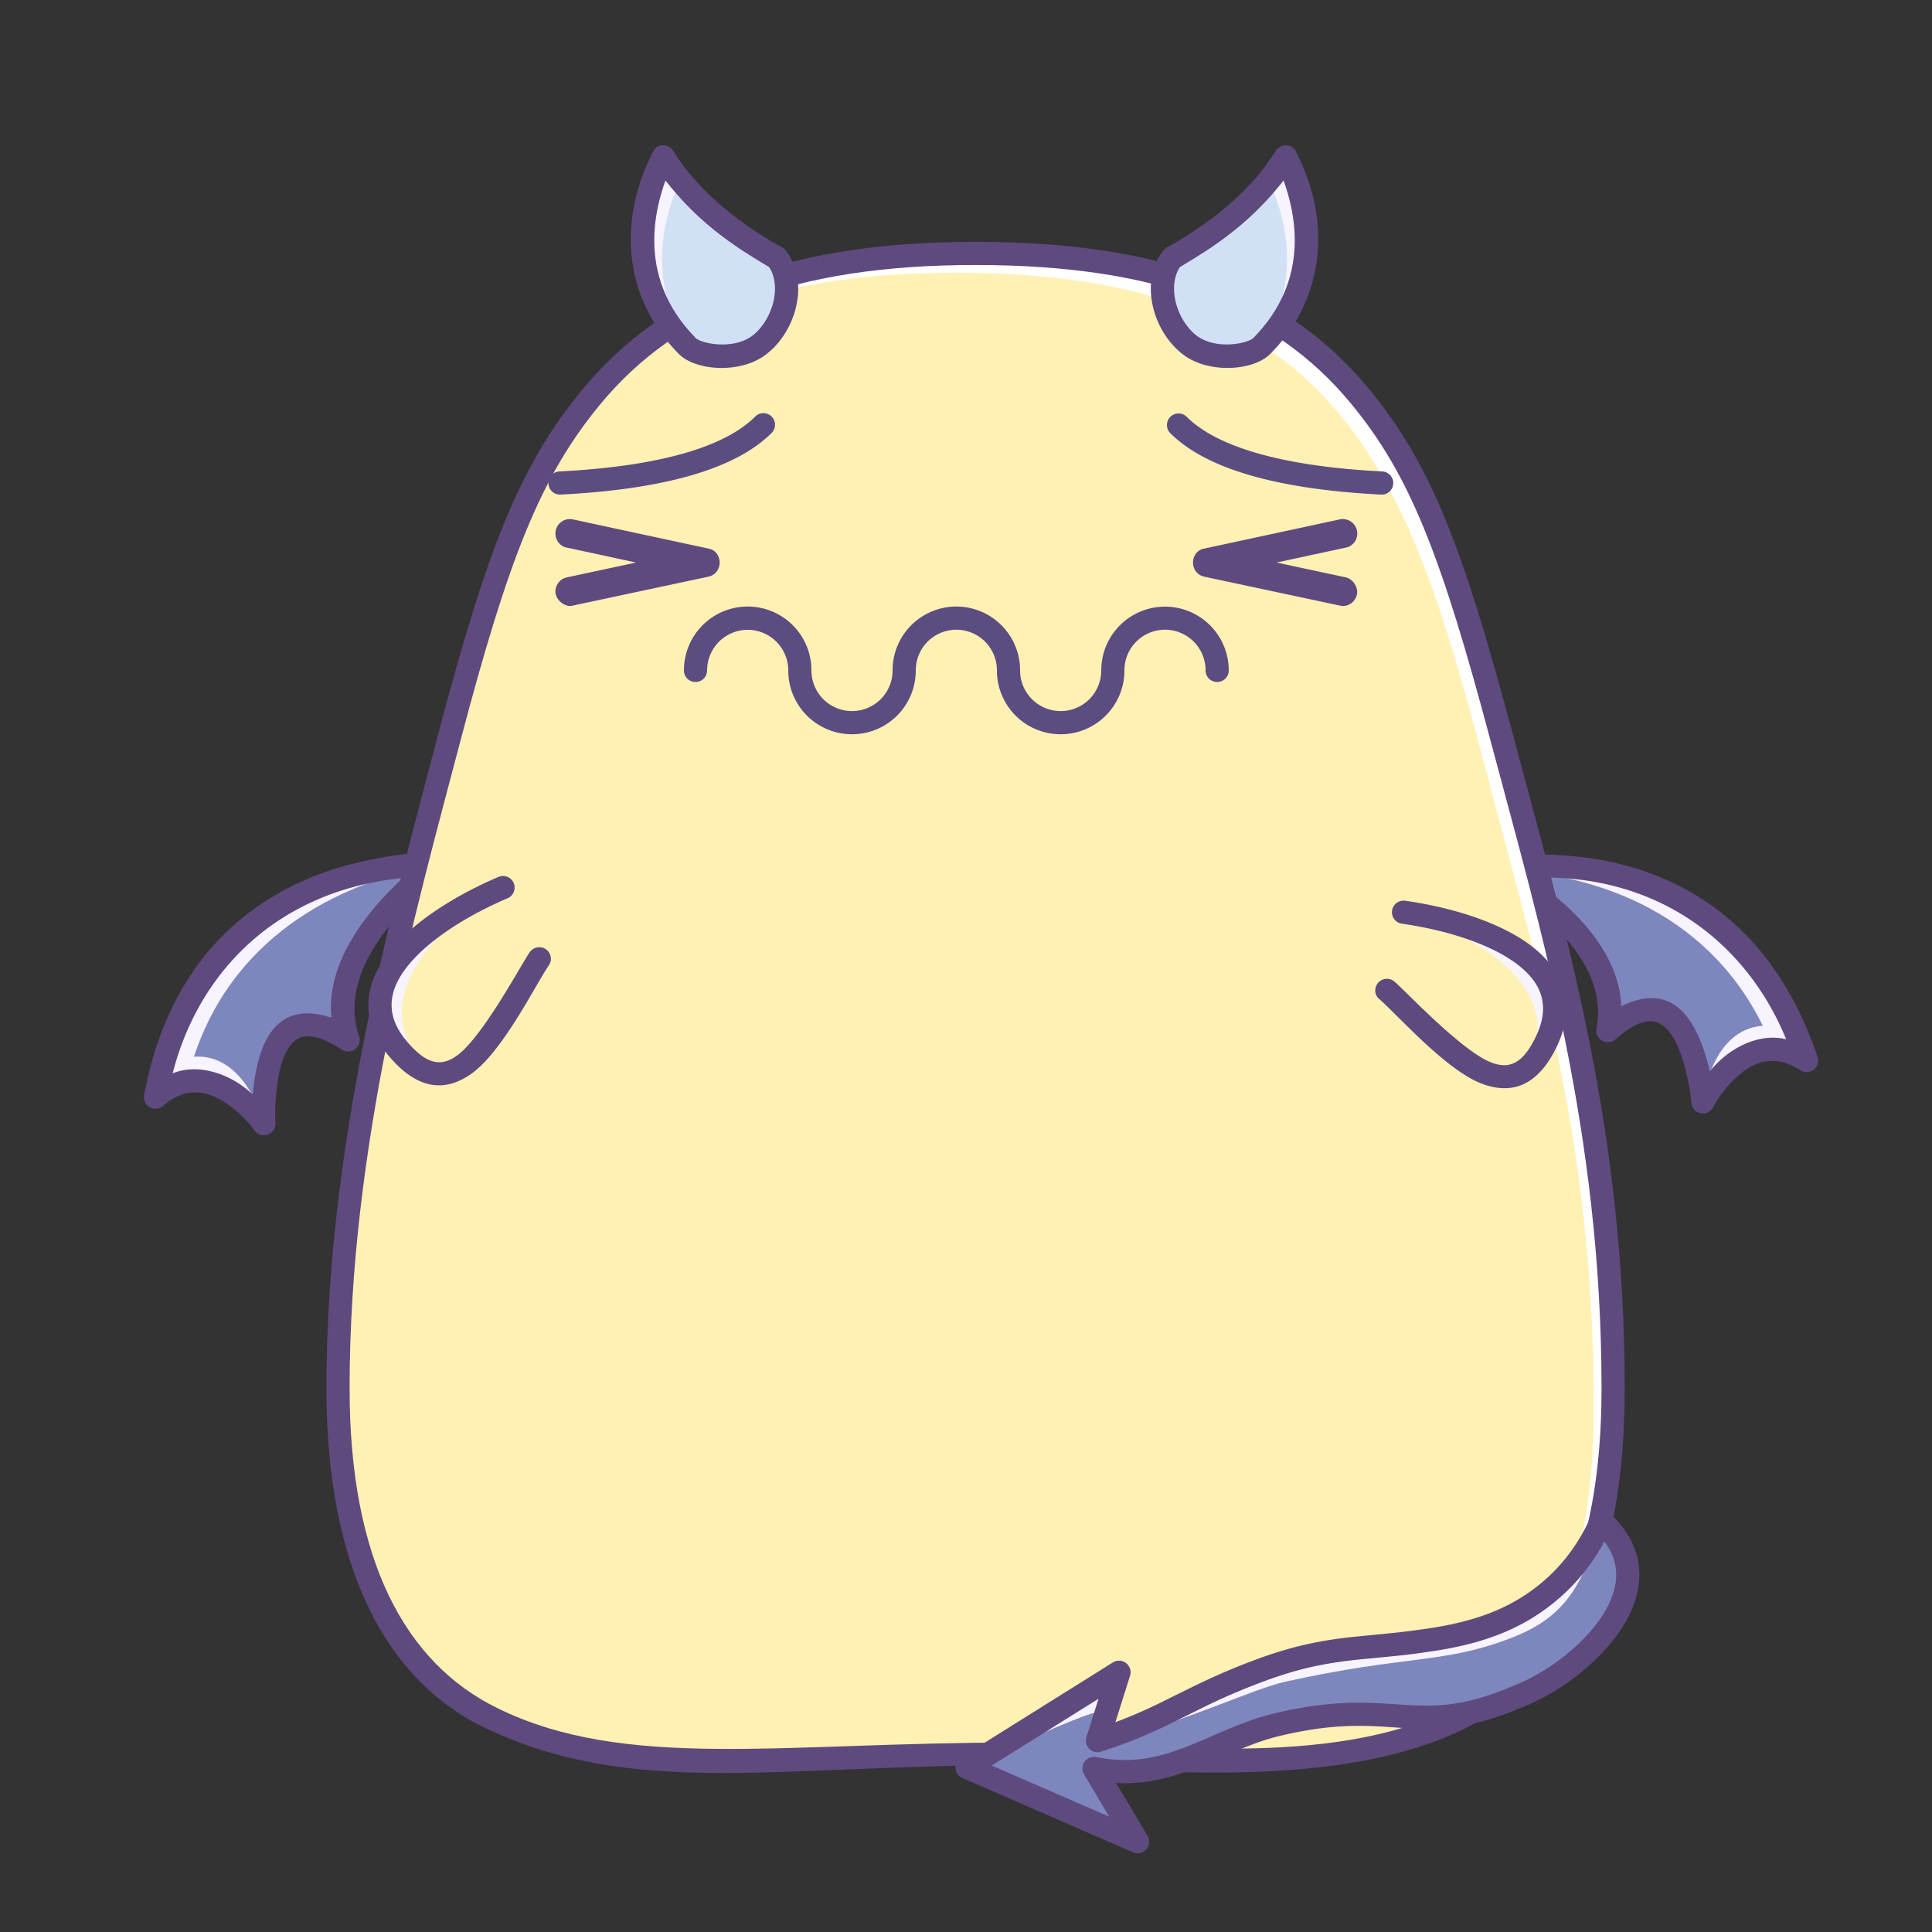 <svg data-id="233-68d1fac40266030-sticker" xmlns="http://www.w3.org/2000/svg" viewBox="0 0 100 100"><rect x="0" y="0" width="100" height="100" fill="#333333" stroke="none"/><g fill="none" fill-rule="evenodd"><path fill="#7e87bd" d="M77.386 45.012s11.983-2.383 16.123 9.882c-3.218-2.087-5.369 2.137-5.369 2.137s-.563-7.476-4.918-3.69c1.01-4.92-5.836-8.33-5.836-8.33z"/><path fill="#f8f4ff" d="M93.509 54.894c-3.218-2.087-5.369 2.137-5.369 2.137s.393-3.742 3.104-3.936c-3.037-6.17-9.16-7.966-13.858-8.083 1.55-.617 11.706-1.37 16.123 9.882z"/><path fill="#5e4a7f" fill-rule="nonzero" d="M82.981 44.529c-1.384-.268-4.221-.478-5.712-.106a.602.602 0 0 0-.15 1.126c5.836 3.318 5.755 6.501 5.515 7.672a.6.6 0 0 0 .982.574c1.689-1.47 2.595-1.144 3.29.525.195.466.548 1.657.636 2.756.048.606.857.768 1.133.227s1.105-1.697 2.083-2.16c.761-.36 1.548-.314 2.424.254a.6.6 0 0 0 .895-.695c-2.035-6.03-6.036-9.196-11.096-10.173zm9.472 9.265c-1.326-.336-2.921.367-3.954 1.662-.851-3.685-2.532-4.387-4.581-3.373-.049-1-.361-3.644-4.67-6.649 6.503-.259 11.135 3.313 13.205 8.36z"/><path fill="#7e87bd" d="M22.64 44.767S10.444 44.07 8.047 56.79c2.897-2.512 5.613 1.371 5.613 1.371s-.48-7.48 4.358-4.335c-1.683-4.733 4.624-9.06 4.624-9.06z"/><path fill="#f8f4ff" d="M8.046 56.79c2.897-2.512 5.613 1.371 5.613 1.371s-.908-3.65-3.62-3.466c2.152-6.531 7.965-9.16 12.602-9.928-1.62-.396-11.783.267-14.595 12.023z"/><path fill="#5e4a7f" fill-rule="nonzero" d="M17.033 45.065c1.334-.457 4.114-1.06 5.642-.897.564.06.772.734.305 1.093-5.32 4.096-4.798 7.238-4.397 8.364a.6.6 0 0 1-.893.704c-1.876-1.22-2.729-.772-3.185.976-.128.49-.313 1.718-.247 2.818.036.607-.743.88-1.09.382s-1.331-1.526-2.364-1.85c-.803-.25-1.576-.096-2.365.588a.6.6 0 0 1-.983-.564c1.179-6.255 4.702-9.944 9.577-11.614zm-8.095 10.49c1.267-.517 2.944-.042 4.146 1.097.332-3.767 1.9-4.696 4.07-3.976-.091-.998-.149-3.659 3.703-7.232-6.477.645-10.569 4.825-11.919 10.11z"/><path fill="#fff1b4" d="M50.495 90.767c14.673 0 33 4.516 33-18.902 0-13.472-2.71-22.062-5.453-32.505-4.038-15.374-7.256-26.243-27.547-26.243S26.859 24.182 22.857 39.709c-2.668 10.352-5.362 19.79-5.362 32.156 0 23.418 18.327 18.902 33 18.902z"/><path fill="#fff" d="M50.495 13.117c20.29 0 23.509 10.869 27.547 26.243 2.743 10.443 5.453 19.033 5.453 32.505 0 7.67-1.966 12.343-5.125 15.16 2.568-2.883 4.125-7.335 4.125-14.16 0-13.472-2.71-22.062-5.453-32.505-4.038-15.374-7.256-26.243-27.547-26.243-8.725 0-14.317 2.046-18.175 5.613l.217-.232c3.876-4.04 9.624-6.381 18.958-6.381z"/><path fill="#5e4a7f" fill-rule="nonzero" d="M50.495 12.517c-9.778 0-16.135 2.52-20.39 7.692-3.199 3.887-4.902 8.23-7.397 17.694s-5.813 21.4-5.813 33.962c0 9.287 3.09 15.163 8.293 17.61 7.639 3.595 15.028 1.89 27.312 1.89 4.995 0 16.152 1.646 23.302-1.89 5.59-2.763 8.293-8.323 8.293-17.61 0-13.624-3.14-23.9-5.763-33.755-2.623-9.857-4.278-14.125-7.507-18.02-4.226-5.098-10.552-7.573-20.33-7.573zm0 1.2c9.445 0 15.429 2.341 19.406 7.14 3.082 3.716 4.696 7.884 7.275 17.576 2.58 9.691 5.719 20.163 5.719 33.432 0 8.866-2.682 14.127-7.632 16.539-6.61 3.22-15.325 1.79-22.768 1.79-12.096 0-20.147 1.467-26.768-1.79-4.77-2.347-7.632-7.673-7.632-16.539 0-12.562 3.315-24.33 5.768-33.636 2.453-9.305 4.114-13.545 7.168-17.257 4.008-4.872 10.022-7.255 19.464-7.255z"/><path fill="#f8f4ff" d="M79.105 55.212c1.04-2.34.945-5.306-6.372-8.096 0 0 11 2.605 6.372 8.096z"/><path fill="#5e4a7f" fill-rule="nonzero" d="M78.896 48.699c2.042 1.368 2.749 3.258 1.677 5.484-.931 1.934-2.24 2.535-3.894 1.9-1.859-.715-4.33-3.544-5.302-4.384-.25-.216-.256-.606-.03-.848a.609.609 0 0 1 .848-.03c.582.503 3.41 3.516 4.927 4.146 1 .415 1.701.083 2.37-1.304.79-1.642.316-2.909-1.264-3.967-1.36-.91-3.457-1.57-5.67-1.886a.6.6 0 0 1 .169-1.188c2.376.338 4.635 1.05 6.169 2.077z"/><path fill="#f8f4ff" d="M21.887 55.123c-1.61-1.99-2.287-4.88 4.057-9.468 0 0-9.95 5.364-4.057 9.468z"/><path fill="#5e4a7f" fill-rule="nonzero" d="M20.381 48.993c-1.618 1.85-1.81 3.858-.199 5.731 1.4 1.626 2.82 1.868 4.253.826 1.61-1.17 3.264-4.544 3.985-5.606.186-.274.09-.651-.19-.827a.609.609 0 0 0-.828.19c-.431.637-2.383 4.28-3.684 5.28-.858.66-1.622.521-2.626-.646-1.189-1.38-1.06-2.727.193-4.158 1.077-1.23 2.932-2.412 4.988-3.29a.6.6 0 1 0-.472-1.104c-2.207.943-4.204 2.215-5.42 3.604z"/><path fill="#d2e0f5" d="M66.542 8.117s3.1 5.368-1.22 9.778c-.507.518-2.445.922-3.691 0-1.247-.923-2.059-3.185-.935-4.57 4.332-2.363 5.846-5.208 5.846-5.208z"/><path fill="#f8f4ff" d="M66.542 8.117s3.1 5.368-1.22 9.778a1.245 1.245 0 0 1-.32.223c2.859-3.683 1.157-7.761.662-8.767.616-.743.878-1.234.878-1.234z"/><path fill="#5e4a7f" fill-rule="nonzero" d="M66.012 7.835c-1.741 2.846-5.016 4.643-5.603 4.963a.6.6 0 0 0-.179.148c-1.274 1.571-.598 4.216 1.044 5.431 1.322.979 3.62.814 4.477-.062a8.892 8.892 0 0 0 1.594-2.195c1.158-2.278 1.3-5.246-.284-8.303-.219-.423-.807-.377-1.049.018zm.426 1.508c1.748 4.876-.976 7.5-1.544 8.132-.278.31-2.04.681-3.04-.169-.998-.85-1.42-2.516-.781-3.482.747-.449 1.304-.8 1.672-1.052 1.371-.942 2.527-1.95 3.693-3.43z"/><path fill="#d2e0f5" d="M34.34 8.118s-3.1 5.368 1.22 9.778c.507.518 2.445.922 3.691 0 1.247-.923 2.059-3.185.935-4.57-4.332-2.363-5.846-5.208-5.846-5.208z"/><path fill="#f8f4ff" d="M34.34 8.118s-3.1 5.368 1.22 9.778c.076.078.185.154.32.223-2.859-3.683-1.157-7.761-.662-8.767-.616-.743-.878-1.234-.878-1.234z"/><path fill="#5e4a7f" fill-rule="nonzero" d="M34.87 7.836c1.741 2.846 5.016 4.643 5.603 4.963a.6.6 0 0 1 .179.148c1.274 1.571.598 4.216-1.044 5.431-1.322.979-3.62.814-4.477-.062a8.892 8.892 0 0 1-1.594-2.195c-1.158-2.278-1.3-5.246.284-8.303.219-.423.807-.377 1.049.018zm-.426 1.508c-1.748 4.876.976 7.5 1.544 8.132.278.31 2.04.681 3.04-.169.998-.85 1.42-2.516.781-3.482-.747-.449-1.304-.8-1.672-1.052-1.371-.942-2.527-1.95-3.693-3.43z"/><path fill="#7e87bd" d="M82.895 78.744c-2.398 5.325-7.407 5.94-9.615 6.241-2.909.396-4.72.204-8.325 1.574-3.568 1.356-4.716 2.441-8.147 3.533l1.113-3.536-7.866 4.923 8.827 3.844-2.255-3.79c3.997.791 6.135-1.53 9.767-2.334 6.17-1.366 6.82.944 12.505-1.527 3.21-1.395 7.614-5.621 3.996-8.928z"/><path fill="#f8f4ff" d="M82.896 78.744c-2.4 5.325-7.408 5.94-9.616 6.241l-.679.085c-2.531.29-4.33.229-7.646 1.49-3.568 1.355-4.029 1.902-7.46 2.993l.426-2.997-7.866 4.923c3.901-1.815 6.148-2.767 6.742-2.856 1.584-.237-.924 1.983-.116 1.76 5-1.384 8.129-2.958 9.885-3.347 6.17-1.366 8.032-.907 11.465-2.184 2.71-1.008 3.837-2.415 4.865-6.108z"/><path fill="#5e4a7f" fill-rule="nonzero" d="M83.297 78.302c1.886 1.724 1.996 3.859.663 5.947-1.045 1.636-2.96 3.164-4.825 3.974-2.393 1.04-3.941 1.326-5.95 1.247l-.563-.031c-.337-.022-.882-.06-1.043-.069-1.722-.102-3.106-.017-5.059.415l-.394.094c-.77.196-1.468.457-2.604.944l-1.147.493c-.312.13-.534.218-.805.319l-.327.117c-1.072.368-2.06.556-3.091.546l-.383-.013 1.626 2.733c.298.5-.221 1.089-.755.856l-8.827-3.844a.6.6 0 0 1-.079-1.058l7.866-4.923.085-.045a.6.6 0 0 1 .806.733l-.757 2.402.17-.062a25.31 25.31 0 0 0 2.107-.919l1.225-.606c1.319-.655 2.252-1.077 3.503-1.553 1.9-.722 3.311-1.049 5.158-1.26l2.279-.225c.273-.029.523-.058.771-.09l.897-.122c2.487-.366 4.39-1.034 6.064-2.477 1.002-.864 1.822-1.96 2.438-3.326a.6.6 0 0 1 .951-.197zm-.255 1.49-.163.29a10.317 10.317 0 0 1-2.188 2.651c-1.788 1.542-3.771 2.284-6.274 2.693l-.816.121-.243.033a32.89 32.89 0 0 1-.78.097l-1.054.106-1.036.099c-1.987.2-3.372.497-5.323 1.239a32.92 32.92 0 0 0-2.98 1.3l-1.25.62c-1.46.723-2.5 1.162-3.948 1.623l-.092.022a.6.6 0 0 1-.662-.774l.626-1.984-5.524 3.456 6.078 2.647-1.304-2.19a.6.6 0 0 1 .632-.895c1.449.286 2.67.165 4.102-.325l.31-.11c.364-.136.64-.248 1.215-.496l.384-.166c1.582-.686 2.401-.99 3.51-1.235 1.92-.425 3.345-.535 5.002-.462l.933.056c.29.02.601.04.718.047 1.996.116 3.394-.112 5.742-1.132 1.656-.72 3.384-2.097 4.292-3.52.846-1.325.952-2.559.192-3.674z"/><g fill-rule="nonzero"><path fill="#5b4d81" d="M60.3 31.4a3.3 3.3 0 0 1 3.3 3.3.6.6 0 0 1-1.2 0 2.1 2.1 0 0 0-4.195-.15l-.005.15a3.3 3.3 0 0 1-6.595.187L51.6 34.7a2.1 2.1 0 0 0-4.195-.15l-.005.15a3.3 3.3 0 0 1-6.595.187L40.8 34.7a2.1 2.1 0 1 0-4.2 0 .6.6 0 0 1-1.2 0 3.3 3.3 0 0 1 6.595-.187L42 34.7a2.1 2.1 0 0 0 4.195.15l.005-.15a3.3 3.3 0 0 1 6.595-.187l.005.187a2.1 2.1 0 0 0 4.195.15L57 34.7a3.3 3.3 0 0 1 3.3-3.3zM60.574 21.578a.6.6 0 0 1 .848-.004c1.602 1.586 5.017 2.566 10.109 2.827a.6.6 0 1 1-.062 1.198c-5.36-.275-9.028-1.326-10.891-3.173a.6.6 0 0 1-.004-.848zM39.078 21.574a.6.6 0 1 1 .844.852c-1.863 1.847-5.53 2.898-10.891 3.173a.6.6 0 1 1-.062-1.198c5.092-.261 8.507-1.24 10.109-2.827z"/><g fill="#5e4a7f"><path d="M69.343 26.884a.75.75 0 0 1 .412 1.439l-3.677.794 3.58.767c.37.08.655.52.575.89s-.42.62-.79.591l-7.1-1.514c-.751-.161-.789-1.187-.113-1.435zM29.657 26.884a.75.75 0 0 0-.412 1.439l3.677.794-3.58.767c-.37.08-.618.421-.59.79s.436.72.804.691l7.101-1.514c.751-.161.789-1.187.113-1.435z"/></g></g></g></svg>